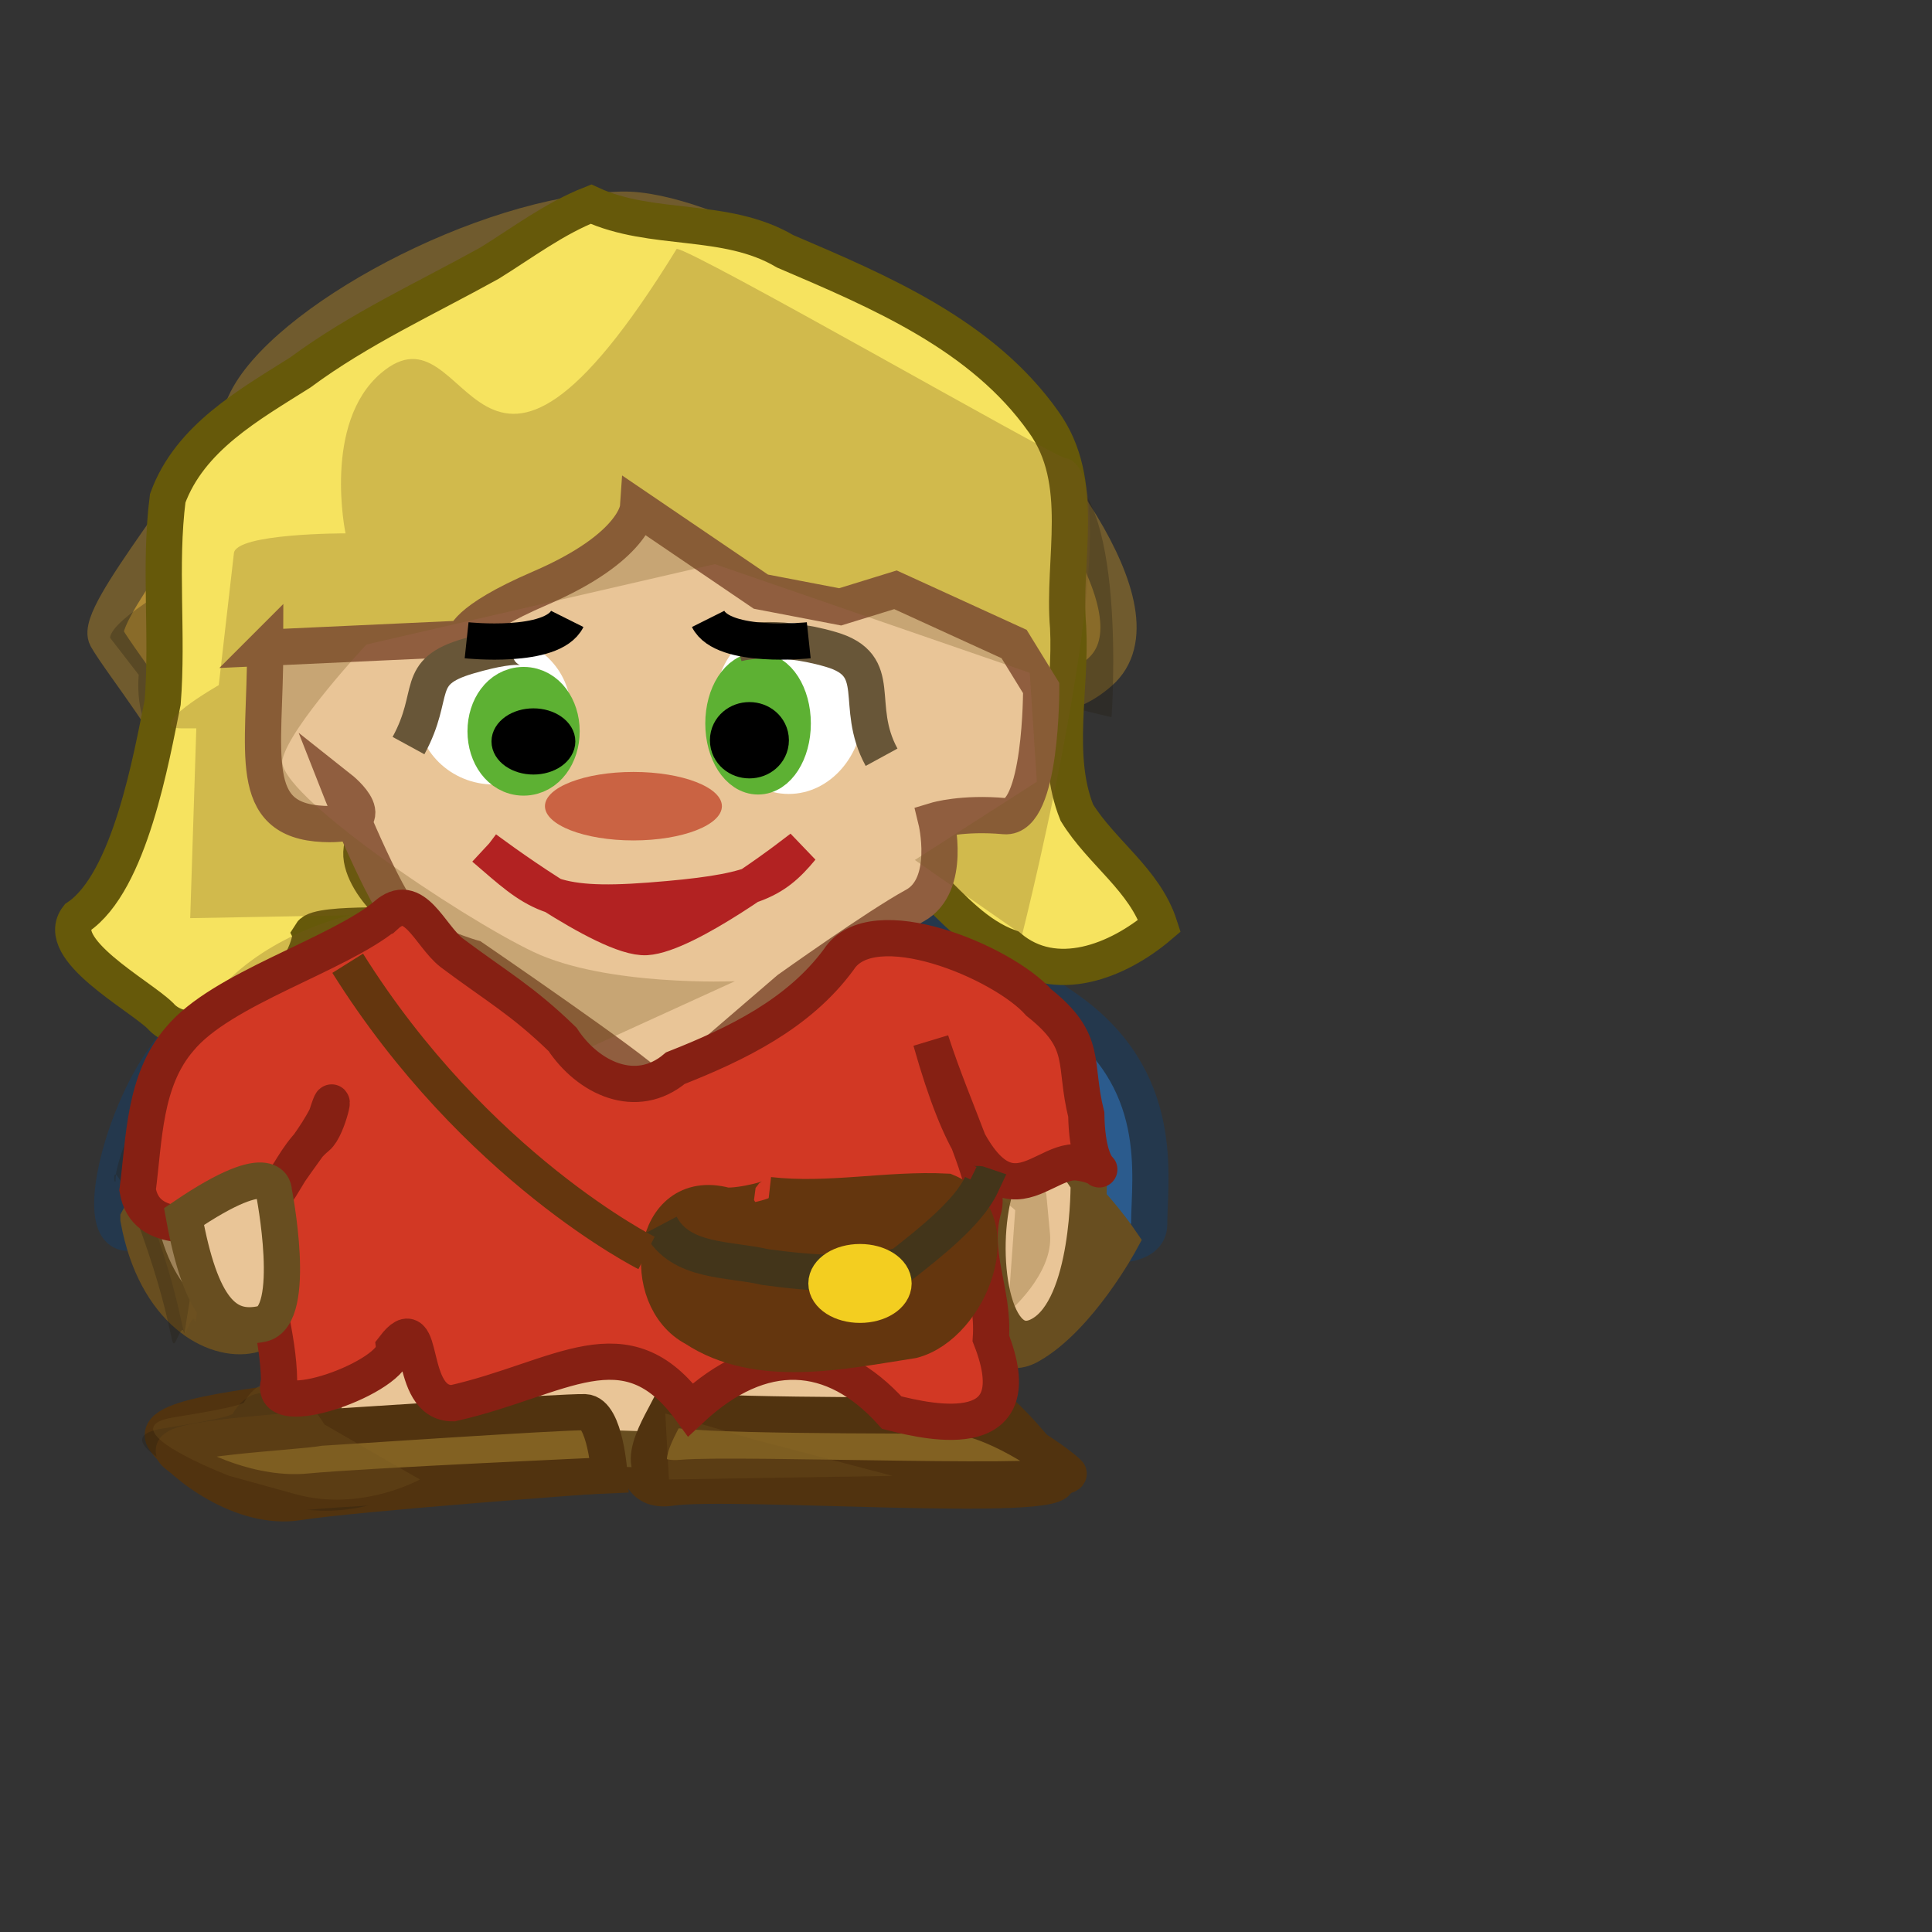 <?xml version="1.0" encoding="UTF-8" standalone="no"?>
<!-- Created with Inkscape (http://www.inkscape.org/) -->

<svg
   xmlns:dc="http://purl.org/dc/elements/1.1/"
   xmlns:cc="http://creativecommons.org/ns#"
   xmlns:rdf="http://www.w3.org/1999/02/22-rdf-syntax-ns#"
   xmlns:svg="http://www.w3.org/2000/svg"
   xmlns="http://www.w3.org/2000/svg"
   xmlns:sodipodi="http://sodipodi.sourceforge.net/DTD/sodipodi-0.dtd"
   xmlns:inkscape="http://www.inkscape.org/namespaces/inkscape"
   width="320"
   height="320"
   id="svg4496"
   version="1.1"
   inkscape:version="0.47pre4 r22446"
   sodipodi:docname="braldahim-persos.svg">
  <rect width="100%" height="100%" fill="#333333" stroke="none"/>
  <defs
     id="defs4498">
    <inkscape:perspective
       sodipodi:type="inkscape:persp3d"
       inkscape:vp_x="0 : 526.18109 : 1"
       inkscape:vp_y="0 : 1000 : 0"
       inkscape:vp_z="744.09448 : 526.18109 : 1"
       inkscape:persp3d-origin="372.04724 : 350.78739 : 1"
       id="perspective4504" />
    <inkscape:perspective
       id="perspective4514"
       inkscape:persp3d-origin="0.5 : 0.33333333 : 1"
       inkscape:vp_z="1 : 0.5 : 1"
       inkscape:vp_y="0 : 1000 : 0"
       inkscape:vp_x="0 : 0.5 : 1"
       sodipodi:type="inkscape:persp3d" />
    <inkscape:perspective
       id="perspective4881"
       inkscape:persp3d-origin="0.5 : 0.33333333 : 1"
       inkscape:vp_z="1 : 0.5 : 1"
       inkscape:vp_y="0 : 1000 : 0"
       inkscape:vp_x="0 : 0.5 : 1"
       sodipodi:type="inkscape:persp3d" />
    <inkscape:perspective
       id="perspective5503"
       inkscape:persp3d-origin="0.5 : 0.33333333 : 1"
       inkscape:vp_z="1 : 0.5 : 1"
       inkscape:vp_y="0 : 1000 : 0"
       inkscape:vp_x="0 : 0.5 : 1"
       sodipodi:type="inkscape:persp3d" />
    <inkscape:perspective
       id="perspective5503-0"
       inkscape:persp3d-origin="0.5 : 0.33333333 : 1"
       inkscape:vp_z="1 : 0.5 : 1"
       inkscape:vp_y="0 : 1000 : 0"
       inkscape:vp_x="0 : 0.5 : 1"
       sodipodi:type="inkscape:persp3d" />
    <inkscape:perspective
       id="perspective5503-7"
       inkscape:persp3d-origin="0.5 : 0.33333333 : 1"
       inkscape:vp_z="1 : 0.5 : 1"
       inkscape:vp_y="0 : 1000 : 0"
       inkscape:vp_x="0 : 0.5 : 1"
       sodipodi:type="inkscape:persp3d" />
    <inkscape:perspective
       id="perspective5503-6"
       inkscape:persp3d-origin="0.5 : 0.33333333 : 1"
       inkscape:vp_z="1 : 0.5 : 1"
       inkscape:vp_y="0 : 1000 : 0"
       inkscape:vp_x="0 : 0.5 : 1"
       sodipodi:type="inkscape:persp3d" />
    <inkscape:perspective
       id="perspective5503-73"
       inkscape:persp3d-origin="0.5 : 0.33333333 : 1"
       inkscape:vp_z="1 : 0.5 : 1"
       inkscape:vp_y="0 : 1000 : 0"
       inkscape:vp_x="0 : 0.5 : 1"
       sodipodi:type="inkscape:persp3d" />
    <inkscape:perspective
       id="perspective5600"
       inkscape:persp3d-origin="0.5 : 0.33333333 : 1"
       inkscape:vp_z="1 : 0.5 : 1"
       inkscape:vp_y="0 : 1000 : 0"
       inkscape:vp_x="0 : 0.5 : 1"
       sodipodi:type="inkscape:persp3d" />
  </defs>
  <sodipodi:namedview
     id="base"
     pagecolor="#ffffff"
     bordercolor="#666666"
     borderopacity="1.0"
     inkscape:pageopacity="0.0"
     inkscape:pageshadow="2"
     inkscape:zoom="0.7"
     inkscape:cx="341.73973"
     inkscape:cy="56.244247"
     inkscape:document-units="px"
     inkscape:current-layer="layer2"
     showgrid="false"
     inkscape:window-width="1255"
     inkscape:window-height="751"
     inkscape:window-x="0"
     inkscape:window-y="1"
     inkscape:window-maximized="1" />
  <g
     inkscape:label="Masculin"
     inkscape:groupmode="layer"
     id="layer1"
     transform="translate(0,-732.362)">
    <g
       style="display:inline"
       id="g4372"
       transform="matrix(1.111,0,0,1.111,859.881,219.663)">
      <path
         style="fill:#826122;fill-opacity:1;stroke:#51330f;stroke-width:5.399;stroke-linecap:butt;stroke-linejoin:miter;stroke-miterlimit:4;stroke-opacity:1;stroke-dasharray:none"
         d="m -675.858,664.625 c -1.743,5.992 -6.779,19.973 1.937,18.642 8.716,-1.332 59.847,2.497 57.523,-1.332 -2.324,-3.828 -11.427,-14.98 -17.625,-15.146 -6.198,-0.166 -40.866,0.166 -41.835,-2.164 z"
         id="path4019" />
      <path
         style="fill:#826122;fill-opacity:1;stroke:#51330f;stroke-width:5.399;stroke-linecap:butt;stroke-linejoin:miter;stroke-miterlimit:4;stroke-opacity:1;stroke-dasharray:none"
         d="m -727.957,669.784 c -3.874,1.165 -24.21,2.497 -21.498,6.325 2.711,3.828 11.621,10.652 19.949,9.321 8.328,-1.332 44.74,-3.995 44.74,-3.995 0,0 -0.581,-15.313 -3.68,-15.479 -3.099,-0.166 -37.768,3.662 -39.511,3.828 z"
         id="path4021" />
      <path
         style="fill:#000000;fill-opacity:1;stroke:#000000;stroke-width:5.399;stroke-linecap:butt;stroke-linejoin:miter;stroke-miterlimit:4;stroke-opacity:1;stroke-dasharray:none"
         d="m -729.507,658.633 c -0.194,7.823 -3.7,13.828 6.565,16.491 10.265,2.663 92.018,-3.176 91.244,-7.337 -0.775,-4.161 -1.549,-11.485 -1.549,-11.485 l -96.259,2.33 z"
         id="path4033"
         sodipodi:nodetypes="csscc" />
      <path
         style="fill:#2b5b8d;fill-opacity:1;stroke:#24384d;stroke-width:5.399;stroke-linecap:butt;stroke-linejoin:miter;stroke-miterlimit:4;stroke-opacity:1;stroke-dasharray:none"
         d="m -720.404,597.714 c -17.044,7.157 -23.241,12.816 -29.633,22.303 -6.391,9.487 -10.265,26.797 -4.067,25.133 6.198,-1.664 18.012,-2.83 18.012,-2.83 0,0 -5.617,17.809 2.13,17.809 7.747,0 99.358,6.325 101.488,-1.165 2.13,-7.49 0.581,-29.96 0.581,-29.96 l 6.779,14.98 c 0,0 22.467,6.991 22.467,0 0,-6.991 2.711,-21.804 -12.589,-32.29 -15.301,-10.486 -18.787,-13.482 -22.854,-14.314 -4.067,-0.832 -79.409,0.832 -82.314,0.333 z"
         id="path4023" />
      <path
         sodipodi:nodetypes="cscscsccscsccccccscc"
         id="path4227"
         d="m -740.625,564.726 c 0,15.657 -2.02,25.759 9.597,26.264 9.64,0.419 6.566,-7.071 6.566,-7.071 0,0 3.535,11.112 5.051,15.152 1.515,4.041 28.789,9.596 28.789,9.596 0,0 10.102,14.142 11.617,16.162 1.515,2.02 1.515,2.525 1.515,2.525 l 12.627,-17.173 c 0,0 14.142,-3.536 19.698,-6.566 5.556,-3.03 9.091,-18.183 9.091,-18.183 0,0 4.809,2.458 11.112,3.03 5.556,0.505 4.546,-22.728 4.546,-22.728 l -4.041,-6.566 -17.678,-8.081 -9.344,-4.041 -4.293,3.03 -24.749,-16.162 c 0,0 -18.688,4.546 -24.244,15.657 -5.556,11.112 -7.071,-0.758 -7.071,-0.758 l -28.789,15.91 z"
         style="color:#000000;fill:#e9c597;fill-opacity:1;fill-rule:nonzero;stroke:#ad805c;stroke-width:5.399;stroke-linecap:butt;stroke-linejoin:miter;stroke-miterlimit:4;stroke-opacity:1;stroke-dasharray:none;stroke-dashoffset:0;marker:none;visibility:visible;display:inline;overflow:visible;enable-background:accumulate" />
      <path
         style="fill:#130f0a;fill-opacity:1;stroke:#473927;stroke-width:5.399;stroke-linecap:butt;stroke-linejoin:miter;stroke-miterlimit:4;stroke-opacity:1;stroke-dasharray:none"
         d="m -703.299,589.691 c 7.554,6.491 9.478,8.888 24.585,7.723 15.107,-1.165 18.307,-2.663 22.568,-7.823 l -2.426,1.838 c 0,0 -14.643,11.071 -20.714,11.429 -6.071,0.357 -24.013,-13.166 -24.013,-13.166 z"
         id="path4027"
         sodipodi:nodetypes="csccsc" />
      <path
         sodipodi:nodetypes="ccccc"
         style="fill:#51330f;fill-opacity:1;stroke:none"
         d="m -736.622,640.481 c 14.913,-0.828 108.99,-0.88 108.99,-0.88 l 2.499,11.803 -111.54,0.428 0.051,-11.351 z"
         id="path4029" />
      <path
         style="fill:#e7c819;fill-opacity:1;stroke:none"
         d="m -694.68,641.927 0.775,7.964 33.507,-0.685 -1.162,-7.649 -33.119,0.369 z"
         id="path4031"
         sodipodi:nodetypes="ccccc" />
      <path
         sodipodi:nodetypes="cscc"
         style="fill:#e9c597;fill-opacity:1;stroke:#684e20;stroke-width:5.399;stroke-linecap:butt;stroke-linejoin:miter;stroke-miterlimit:4;stroke-opacity:1;stroke-dasharray:none"
         d="m -753.327,643.22 c 2.518,13.815 11.343,18.451 16.766,17.286 5.423,-1.165 1.779,-19.689 1.779,-19.689 0,0 -6.797,-19.74 -18.545,2.403 z"
         id="path4035" />
      <path
         sodipodi:nodetypes="cscs"
         style="fill:#e9c597;fill-opacity:1;stroke:#684e20;stroke-width:5.399;stroke-linecap:butt;stroke-linejoin:miter;stroke-miterlimit:4;stroke-opacity:1;stroke-dasharray:none"
         d="m -627.257,640.276 c -2.797,9.577 -0.538,25.962 6.821,21.801 7.36,-4.161 13.527,-15.594 13.527,-15.594 0,0 -15.493,-22.835 -20.349,-6.207 z"
         id="path4037" />
      <path
         sodipodi:type="arc"
         style="color:#000000;fill:#ffffff;fill-opacity:1;fill-rule:nonzero;stroke:#ffffff;stroke-width:18.896;stroke-linecap:butt;stroke-linejoin:miter;stroke-miterlimit:4;stroke-opacity:1;stroke-dasharray:none;stroke-dashoffset:0;marker:none;visibility:visible;display:inline;overflow:visible;enable-background:accumulate"
         id="path4039"
         sodipodi:cx="1235"
         sodipodi:cy="1211.6479"
         sodipodi:rx="29.285715"
         sodipodi:ry="30.714285"
         d="m 1264.286,1211.648 c 0,16.963 -13.112,30.714 -29.286,30.714 -16.174,0 -29.286,-13.751 -29.286,-30.714 0,-16.963 13.112,-30.714 29.286,-30.714 16.174,0 29.286,13.751 29.286,30.714 z"
         transform="matrix(0.296,0,0,0.276,-1067.656,235.399)" />
      <path
         sodipodi:type="arc"
         style="color:#000000;fill:#28b7e6;fill-opacity:1;fill-rule:nonzero;stroke:#51a9dc;stroke-width:15.103;stroke-linecap:butt;stroke-linejoin:miter;stroke-miterlimit:4;stroke-opacity:1;stroke-dasharray:none;stroke-dashoffset:0;marker:none;visibility:visible;display:inline;overflow:visible;enable-background:accumulate"
         id="path4041"
         sodipodi:cx="1243.5714"
         sodipodi:cy="1214.505"
         sodipodi:rx="13.571428"
         sodipodi:ry="22.142857"
         d="m 1257.143,1214.505 c 0,12.229 -6.076,22.143 -13.571,22.143 -7.495,0 -13.571,-9.914 -13.571,-22.143 0,-12.229 6.076,-22.143 13.571,-22.143 7.495,0 13.571,9.914 13.571,22.143 z"
         transform="matrix(0.396,0,0,0.323,-1189.968,179.814)" />
      <path
         d="m 1264.286,1211.648 c 0,16.963 -13.112,30.714 -29.286,30.714 -16.174,0 -29.286,-13.751 -29.286,-30.714 0,-16.963 13.112,-30.714 29.286,-30.714 16.174,0 29.286,13.751 29.286,30.714 z"
         sodipodi:ry="30.714285"
         sodipodi:rx="29.285715"
         sodipodi:cy="1211.6479"
         sodipodi:cx="1235"
         id="path4043"
         style="color:#000000;fill:#ffffff;fill-opacity:1;fill-rule:nonzero;stroke:#ffffff;stroke-width:17.578;stroke-linecap:butt;stroke-linejoin:miter;stroke-miterlimit:4;stroke-opacity:1;stroke-dasharray:none;stroke-dashoffset:0;marker:none;visibility:visible;display:inline;overflow:visible;enable-background:accumulate"
         sodipodi:type="arc"
         transform="matrix(0.292,0,0,0.323,-1019.246,177.317)" />
      <path
         d="m 1257.143,1214.505 c 0,12.229 -6.076,22.143 -13.571,22.143 -7.495,0 -13.571,-9.914 -13.571,-22.143 0,-12.229 6.076,-22.143 13.571,-22.143 7.495,0 13.571,9.914 13.571,22.143 z"
         sodipodi:ry="22.142857"
         sodipodi:rx="13.571428"
         sodipodi:cy="1214.505"
         sodipodi:cx="1243.5714"
         id="path4045"
         style="color:#000000;fill:#28b7e6;fill-opacity:1;fill-rule:nonzero;stroke:#28b7e6;stroke-width:14.69;stroke-linecap:butt;stroke-linejoin:miter;stroke-miterlimit:4;stroke-opacity:1;stroke-dasharray:none;stroke-dashoffset:0;marker:none;visibility:visible;display:inline;overflow:visible;enable-background:accumulate"
         sodipodi:type="arc"
         transform="matrix(0.376,0,0,0.359,-1130.398,134.936)" />
      <path
         style="fill:#b38c34;fill-opacity:1;stroke:#705b2e;stroke-width:5.399;stroke-linecap:butt;stroke-linejoin:miter;stroke-miterlimit:4;stroke-opacity:1;stroke-dasharray:none"
         d="m -748.279,573.092 c 12.977,0.666 26.001,-18.532 32.875,-17.828 37.612,3.854 18.583,-8.711 35.735,-8.949 21.187,-0.294 2.336,9.015 35.175,9.018 14.782,0.001 22.929,16.433 34.472,6.371 10.316,-8.993 -10.361,-34.576 -21.594,-44.396 -11.233,-9.82 -37.278,-24.877 -49.68,-24.574 -20.477,0.499 -50.725,16.92 -56.148,28.904 -5.423,11.984 -22.581,31.389 -20.644,34.884 1.937,3.495 12.521,16.736 9.809,16.57 l 0,2e-5 z"
         id="path4047"
         sodipodi:nodetypes="csssssssscc" />
      <path
         sodipodi:type="arc"
         style="color:#000000;fill:#000000;fill-opacity:1;fill-rule:nonzero;stroke:#000000;stroke-width:19.878;stroke-linecap:butt;stroke-linejoin:miter;stroke-miterlimit:4;stroke-opacity:1;stroke-dasharray:none;stroke-dashoffset:0;marker:none;visibility:visible;display:inline;overflow:visible;enable-background:accumulate"
         id="path4049"
         sodipodi:cx="1305.7142"
         sodipodi:cy="1220.9336"
         sodipodi:rx="12.857142"
         sodipodi:ry="10"
         d="m 1318.571,1220.934 c 0,5.523 -5.756,10 -12.857,10 -7.101,0 -12.857,-4.477 -12.857,-10 0,-5.523 5.756,-10 12.857,-10 7.101,0 12.857,4.477 12.857,10 z"
         transform="matrix(0.259,0,0,0.285,-1001.137,225.219)" />
      <path
         d="m 1318.571,1220.934 c 0,5.523 -5.756,10 -12.857,10 -7.101,0 -12.857,-4.477 -12.857,-10 0,-5.523 5.756,-10 12.857,-10 7.101,0 12.857,4.477 12.857,10 z"
         sodipodi:ry="10"
         sodipodi:rx="12.857142"
         sodipodi:cy="1220.9336"
         sodipodi:cx="1305.7142"
         id="path4051"
         style="color:#000000;fill:#000000;fill-opacity:1;fill-rule:nonzero;stroke:#000000;stroke-width:21.527;stroke-linecap:butt;stroke-linejoin:miter;stroke-miterlimit:4;stroke-opacity:1;stroke-dasharray:none;stroke-dashoffset:0;marker:none;visibility:visible;display:inline;overflow:visible;enable-background:accumulate"
         sodipodi:type="arc"
         transform="matrix(0.264,0,0,0.238,-1041.557,283.631)" />
      <path
         sodipodi:type="arc"
         style="color:#000000;fill:#ca6343;fill-opacity:1;fill-rule:nonzero;stroke:none;stroke-width:17.395;marker:none;visibility:visible;display:inline;overflow:visible;enable-background:accumulate"
         id="path4053"
         sodipodi:cx="1277.843"
         sodipodi:cy="1240.2506"
         sodipodi:rx="20.667803"
         sodipodi:ry="15.165505"
         d="m 1298.511,1240.251 c 0,8.376 -9.253,15.165 -20.668,15.165 -11.415,0 -20.668,-6.79 -20.668,-15.165 0,-8.376 9.253,-15.165 20.668,-15.165 11.415,0 20.668,6.79 20.668,15.165 z"
         transform="matrix(0.638,0,0,0.337,-1496.498,165.919)" />
      <path
         style="fill:#231c10;fill-opacity:0.29;stroke:none"
         d="m -674.747,500.274 c -30.485,49.569 -30.421,6.848 -44.091,18.539 -8.734,7.469 -26.478,28.365 -26.478,28.365 0,0 -11.972,6.371 -12.245,9.375 l 4.275,5.533 c 0,0 -0.988,9.656 4.746,9.656 l 2.192,0 0,7.383 22.942,20.476 c 0,0 -11.749,2.466 -19.394,10.93 -7.366,8.155 -13.451,22.126 -13.887,26.067 0.423,0.23 1.452,2.069 3.784,8.599 5.461,15.291 4.091,18.563 5.457,15.559 1.365,-3.004 0.549,2.198 1.368,-2.99 0.819,-5.188 0.828,-4.916 0.828,-4.916 0,0 -7.648,-11.738 0.27,-10.373 l 7.923,1.352 0,14.478 c 0,0 -1.103,2.188 2.72,3.007 l 3.818,0.811 12.84,-3.007 c 0,-7.372 -1.358,-26.209 -5.727,-30.578 -4.369,-4.369 -0.826,-10.366 -4.376,-4.359 l -3.548,5.997 -5.457,10.66 -9.292,-0.557 c 0,0 -0.808,-8.738 0.558,-13.38 1.365,-4.642 19.918,-20.746 19.918,-20.746 0,0 12.287,14.47 21.844,15.289 l 9.562,0.828 28.129,-12.839 c 0,0 -19.116,0.812 -30.038,-4.376 -10.922,-5.188 -38.495,-23.754 -37.403,-28.669 1.092,-4.915 12.059,-20.78 12.059,-20.78 l 15.241,1.943 30.148,-9.215 9.992,6.208 57.809,13.86 c 0,0 2.581,-35.322 -8.615,-36.96 -1.749,-0.256 -55.535,-31.155 -57.873,-31.169 z m -81.94,136.324 c -0.568,-0.309 -0.034,2.283 -0.034,0.405 0,-0.12 0.017,-0.256 0.034,-0.405 z m 123.107,-17.604 0.27,15.289 4.916,5.727 4.105,3.548 -1.098,15.289 c 0,0 6.831,-5.734 6.285,-11.741 l -0.557,-5.997 -13.921,-22.114 z m -101.28,50.175 c -2.852,-0.012 -4.393,3.058 -4.393,3.058 0,0 0.01,0.558 -10.373,2.196 -10.376,1.638 8.194,8.734 8.194,8.734 l 9.832,2.72 c 9.83,2.731 18.566,-2.179 18.566,-2.179 l -14.208,-8.194 c -3.106,-4.881 -5.668,-6.327 -7.619,-6.335 z m 58.419,4.697 0.541,9.832 33.315,-0.541 -20.763,-5.457 -13.093,-3.835 z"
         id="path4055"
         sodipodi:nodetypes="cscccccccscssscccccccsccccsccccsscccccsccscccccccccccccccccccccc" />
      <path
         sodipodi:nodetypes="csc"
         id="path4251"
         d="m -714.722,572.038 c 4.286,-7.857 0.671,-8.663 8.929,-11.071 8.571,-2.5 20,-3.571 20,-3.571"
         style="color:#000000;fill:none;stroke:#685638;stroke-width:5.399;stroke-linecap:butt;stroke-linejoin:miter;stroke-miterlimit:4;stroke-opacity:1;stroke-dasharray:none;stroke-dashoffset:0;marker:none;visibility:visible;display:inline;overflow:visible;enable-background:accumulate" />
      <path
         style="color:#000000;fill:none;stroke:#685638;stroke-width:5.399;stroke-linecap:butt;stroke-linejoin:miter;stroke-miterlimit:4;stroke-opacity:1;stroke-dasharray:none;stroke-dashoffset:0;marker:none;visibility:visible;display:inline;overflow:visible;enable-background:accumulate"
         d="m -642.844,571.048 c -4.286,-7.857 -0.671,-8.663 -8.929,-11.071 -8.571,-2.5 -20,-3.571 -20,-3.571"
         id="path4274"
         sodipodi:nodetypes="csc" />
      <path
         id="path4276"
         d="m -689.643,610.357 c 12.857,19.286 10.714,20.357 12.857,19.286 2.143,-1.071 2.143,-1.071 2.143,-1.071 l 8.929,-17.857"
         style="fill:none;stroke:#2c4766;stroke-width:5.399;stroke-linecap:butt;stroke-linejoin:miter;stroke-miterlimit:4;stroke-opacity:1;stroke-dasharray:none" />
    </g>
  </g>
  <g
     inkscape:groupmode="layer"
     id="layer2"
     inkscape:label="Féminin">
    <g
       id="g5564"
       transform="translate(-598,-698.362)">
      <path
         transform="translate(0,732.362)"
         id="path5493"
         d="m 650,204.286 c 7.143,-25 7.143,-24.286 7.143,-24.286 l 101.429,10 0.714,17.857 L 650,204.286 z"
         style="color:#000000;fill:#e9c597;fill-opacity:1;fill-rule:nonzero;stroke:#684e20;stroke-width:6;stroke-linecap:butt;stroke-linejoin:miter;stroke-miterlimit:4;stroke-opacity:1;stroke-dasharray:none;stroke-dashoffset:0;marker:none;visibility:visible;display:inline;overflow:visible;enable-background:accumulate" />
      <path
         id="path4907"
         d="m 708.846,931.501 c -1.937,3.74 -7.533,12.467 2.152,11.636 9.685,-0.831 66.504,1.558 63.921,-0.831 -2.583,-2.39 -12.698,-9.35 -19.585,-9.454 -6.887,-0.104 -45.412,0.104 -46.488,-1.351 z"
         style="fill:#826122;fill-opacity:1;stroke:#51330f;stroke-width:6;stroke-linecap:butt;stroke-linejoin:miter;stroke-miterlimit:4;stroke-opacity:1;stroke-dasharray:none" />
      <path
         id="path4909"
         d="m 650.951,934.848 c -4.304,0.786 -26.903,1.685 -23.89,4.269 3.013,2.584 12.913,7.19 22.168,6.292 9.255,-0.899 49.717,-2.696 49.717,-2.696 0,0 -0.646,-10.336 -4.089,-10.448 -3.444,-0.112 -41.969,2.472 -43.905,2.584 z"
         style="fill:#826122;fill-opacity:1;stroke:#51330f;stroke-width:6;stroke-linecap:butt;stroke-linejoin:miter;stroke-miterlimit:4;stroke-opacity:1;stroke-dasharray:none" />
      <path
         sodipodi:nodetypes="cccccccccccccccccccccc"
         id="path4893"
         d="m 649.518,853.002 c -1.608,11.264 -19.194,20.17 -24.992,13.576 -3.596,-3.491 -17.76,-11.036 -13.665,-16.278 8.682,-5.81 12.242,-26.613 14.084,-35.614 0.887,-11.237 -0.594,-22.654 0.834,-33.798 3.668,-10.031 13.467,-15.468 21.963,-20.835 9.735,-7.215 20.802,-12.265 31.337,-18.105 5.502,-3.411 10.731,-7.385 16.798,-9.773 10.186,4.705 22.326,1.99 32.157,7.808 15.666,6.7 32.644,13.837 42.799,28.229 7.205,9.962 3.1,22.754 4.083,34.064 0.536,10.114 -2.329,21.308 1.44,30.668 4.071,6.621 11.246,11.147 13.702,18.755 -6.909,5.889 -17.284,9.976 -24.886,3.574 -10.785,-3.885 -15.702,-17.933 -28.07,-18.288 -8.048,-1.154 -7.235,-13.059 -10.315,-19.338 -1.432,-7.584 -1.524,-16.197 -8.135,-21.464 -4.25,-6.49 -12.51,-8.346 -19.526,-5.348 -10.387,2.976 -16.766,12.568 -23.939,19.939 -7.997,7.372 -11.084,17.923 -16.762,26.872 -2.915,4.467 5.915,14.338 11.214,13.883 -2.294,0.432 -18.846,-0.603 -20.122,1.471 z"
         style="fill:#f6e35f;fill-opacity:1;stroke:#66590a;stroke-width:6;stroke-linecap:butt;stroke-linejoin:miter;stroke-miterlimit:4;stroke-opacity:1;stroke-dasharray:none" />
      <path
         style="color:#000000;fill:#e9c597;fill-opacity:1;fill-rule:nonzero;stroke:#905e3f;stroke-width:6;stroke-linecap:butt;stroke-linejoin:miter;stroke-miterlimit:4;stroke-opacity:1;stroke-dasharray:none;stroke-dashoffset:0;marker:none;visibility:visible;display:inline;overflow:visible;enable-background:accumulate"
         d="m 641.926,805.648 c 0,17.399 -3.255,28.624 9.654,29.185 10.713,0.466 2.751,-5.837 2.751,-5.837 0,0 7.043,17.904 11.168,22.394 3.244,3.531 10.778,5.613 10.778,5.613 0,0 27.388,18.746 29.071,20.991 1.684,2.245 1.684,2.806 1.684,2.806 l 21.608,-18.578 c 0,0 14.705,-10.495 20.879,-13.862 6.174,-3.368 3.537,-14.144 3.537,-14.144 0,0 4.334,-1.31 11.337,-0.673 6.174,0.561 6.061,-21.216 6.061,-21.216 l -4.49,-7.296 -19.644,-8.98 -9.164,2.826 -13.133,-2.52 -20.359,-13.833 c 0,0 -0.456,6.48 -16.226,13.272 -12.679,5.461 -12.511,8.336 -12.511,8.336 l -33.002,1.517 z"
         id="path4915"
         sodipodi:nodetypes="cscscsccscsccccccscc" />
      <path
         sodipodi:nodetypes="csccsc"
         id="path4917"
         d="m 678.353,838.946 c 8.394,7.213 10.532,9.876 27.32,8.582 16.787,-1.295 20.343,-2.959 25.078,-8.693 l -2.695,2.042 c 0,0 -16.272,12.303 -23.018,12.7 -6.747,0.397 -26.684,-14.63 -26.684,-14.63 z"
         style="fill:#130f0a;fill-opacity:1;stroke:#b22222;stroke-width:6;stroke-linecap:butt;stroke-linejoin:miter;stroke-miterlimit:4;stroke-opacity:1;stroke-dasharray:none" />
      <path
         id="path4925"
         d="m 762.854,895.157 c -3.108,10.643 -0.598,28.85 7.58,24.226 8.178,-4.624 7.889,-25.185 7.889,-25.185 0,0 -10.073,-17.517 -15.469,0.96 z"
         style="fill:#e9c597;fill-opacity:1;stroke:#684e20;stroke-width:6;stroke-linecap:butt;stroke-linejoin:miter;stroke-miterlimit:4;stroke-opacity:1;stroke-dasharray:none"
         sodipodi:nodetypes="cscs" />
      <path
         transform="matrix(0.329,0,0,0.306,273.468,445.245)"
         d="m 1264.286,1211.648 c 0,16.963 -13.112,30.714 -29.286,30.714 -16.174,0 -29.286,-13.751 -29.286,-30.714 0,-16.963 13.112,-30.714 29.286,-30.714 16.174,0 29.286,13.751 29.286,30.714 z"
         sodipodi:ry="30.714285"
         sodipodi:rx="29.285715"
         sodipodi:cy="1211.6479"
         sodipodi:cx="1235"
         id="path4927"
         style="color:#000000;fill:#ffffff;fill-opacity:1;fill-rule:nonzero;stroke:#ffffff;stroke-width:18.896;stroke-linecap:butt;stroke-linejoin:miter;stroke-miterlimit:4;stroke-opacity:1;stroke-dasharray:none;stroke-dashoffset:0;marker:none;visibility:visible;display:inline;overflow:visible;enable-background:accumulate"
         sodipodi:type="arc" />
      <path
         transform="matrix(0.44,0,0,0.359,137.55,383.478)"
         d="m 1257.143,1214.505 c 0,12.229 -6.076,22.143 -13.571,22.143 -7.495,0 -13.571,-9.914 -13.571,-22.143 0,-12.229 6.076,-22.143 13.571,-22.143 7.495,0 13.571,9.914 13.571,22.143 z"
         sodipodi:ry="22.142857"
         sodipodi:rx="13.571428"
         sodipodi:cy="1214.505"
         sodipodi:cx="1243.5714"
         id="path4929"
         style="color:#000000;fill:#5db133;fill-opacity:1;fill-rule:nonzero;stroke:#5db133;stroke-width:15.103;stroke-linecap:butt;stroke-linejoin:miter;stroke-miterlimit:4;stroke-opacity:1;stroke-dasharray:none;stroke-dashoffset:0;marker:none;visibility:visible;display:inline;overflow:visible;enable-background:accumulate"
         sodipodi:type="arc" />
      <path
         transform="matrix(0.325,0,0,0.359,327.262,380.703)"
         sodipodi:type="arc"
         style="color:#000000;fill:#ffffff;fill-opacity:1;fill-rule:nonzero;stroke:#ffffff;stroke-width:17.578;stroke-linecap:butt;stroke-linejoin:miter;stroke-miterlimit:4;stroke-opacity:1;stroke-dasharray:none;stroke-dashoffset:0;marker:none;visibility:visible;display:inline;overflow:visible;enable-background:accumulate"
         id="path4931"
         sodipodi:cx="1235"
         sodipodi:cy="1211.6479"
         sodipodi:rx="29.285715"
         sodipodi:ry="30.714285"
         d="m 1264.286,1211.648 c 0,16.963 -13.112,30.714 -29.286,30.714 -16.174,0 -29.286,-13.751 -29.286,-30.714 0,-16.963 13.112,-30.714 29.286,-30.714 16.174,0 29.286,13.751 29.286,30.714 z" />
      <path
         transform="matrix(0.418,0,0,0.399,203.746,333.608)"
         sodipodi:type="arc"
         style="color:#000000;fill:#5db133;fill-opacity:1;fill-rule:nonzero;stroke:#5db133;stroke-width:14.69;stroke-linecap:butt;stroke-linejoin:miter;stroke-miterlimit:4;stroke-opacity:1;stroke-dasharray:none;stroke-dashoffset:0;marker:none;visibility:visible;display:inline;overflow:visible;enable-background:accumulate"
         id="path4933"
         sodipodi:cx="1243.5714"
         sodipodi:cy="1214.505"
         sodipodi:rx="13.571428"
         sodipodi:ry="22.142857"
         d="m 1257.143,1214.505 c 0,12.229 -6.076,22.143 -13.571,22.143 -7.495,0 -13.571,-9.914 -13.571,-22.143 0,-12.229 6.076,-22.143 13.571,-22.143 7.495,0 13.571,9.914 13.571,22.143 z" />
      <path
         transform="matrix(0.287,0,0,0.317,347.386,433.933)"
         d="m 1318.571,1220.934 c 0,5.523 -5.756,10 -12.857,10 -7.101,0 -12.857,-4.477 -12.857,-10 0,-5.523 5.756,-10 12.857,-10 7.101,0 12.857,4.477 12.857,10 z"
         sodipodi:ry="10"
         sodipodi:rx="12.857142"
         sodipodi:cy="1220.9336"
         sodipodi:cx="1305.7142"
         id="path4937"
         style="color:#000000;fill:#000000;fill-opacity:1;fill-rule:nonzero;stroke:#000000;stroke-width:19.878;stroke-linecap:butt;stroke-linejoin:miter;stroke-miterlimit:4;stroke-opacity:1;stroke-dasharray:none;stroke-dashoffset:0;marker:none;visibility:visible;display:inline;overflow:visible;enable-background:accumulate"
         sodipodi:type="arc" />
      <path
         transform="matrix(0.294,0,0,0.264,302.47,498.842)"
         sodipodi:type="arc"
         style="color:#000000;fill:#000000;fill-opacity:1;fill-rule:nonzero;stroke:#000000;stroke-width:21.527;stroke-linecap:butt;stroke-linejoin:miter;stroke-miterlimit:4;stroke-opacity:1;stroke-dasharray:none;stroke-dashoffset:0;marker:none;visibility:visible;display:inline;overflow:visible;enable-background:accumulate"
         id="path4939"
         sodipodi:cx="1305.7142"
         sodipodi:cy="1220.9336"
         sodipodi:rx="12.857142"
         sodipodi:ry="10"
         d="m 1318.571,1220.934 c 0,5.523 -5.756,10 -12.857,10 -7.101,0 -12.857,-4.477 -12.857,-10 0,-5.523 5.756,-10 12.857,-10 7.101,0 12.857,4.477 12.857,10 z" />
      <path
         transform="matrix(0.709,0,0,0.374,-203.076,368.037)"
         d="m 1298.511,1240.251 c 0,8.376 -9.253,15.165 -20.668,15.165 -11.415,0 -20.668,-6.79 -20.668,-15.165 0,-8.376 9.253,-15.165 20.668,-15.165 11.415,0 20.668,6.79 20.668,15.165 z"
         sodipodi:ry="15.165505"
         sodipodi:rx="20.667803"
         sodipodi:cy="1240.2506"
         sodipodi:cx="1277.843"
         id="path4941"
         style="color:#000000;fill:#ca6343;fill-opacity:1;fill-rule:nonzero;stroke:none;stroke-width:17.395;marker:none;visibility:visible;display:inline;overflow:visible;enable-background:accumulate"
         sodipodi:type="arc" />
      <path
         sodipodi:nodetypes="cscccccccscssscccccccsccccsccccssccccccsccscccccccccccccccccccccc"
         id="path4943"
         d="m 710.081,739.583 c -33.876,55.083 -33.805,7.609 -48.996,20.601 -9.705,8.3 -5.852,26.52 -5.852,26.52 0,0 -18.188,-0.042 -18.491,3.296 l -2.508,21.841 c 0,0 -12.526,7.159 -6.155,7.159 l 2.435,0 -1.01,31.437 26.504,-0.48 c 0,0 -13.056,2.74 -21.552,12.146 -8.185,9.062 -14.947,24.587 -15.432,28.967 0.47,0.256 1.614,2.299 4.205,9.556 6.068,16.992 4.547,20.628 6.064,17.29 1.517,-3.338 0.61,2.442 1.521,-3.323 0.91,-5.765 0.92,-5.463 0.92,-5.463 0,0 -8.499,-13.044 0.3,-11.527 l 8.805,1.502 0,16.089 c 0,0 -1.225,2.431 3.022,3.342 l 4.243,0.901 14.268,-3.342 c 0,-8.192 -1.509,-29.125 -6.364,-33.979 -4.855,-4.855 -0.918,-11.519 -4.862,-4.843 l -3.942,6.664 -6.064,11.846 -10.325,-0.619 c 0,0 -0.898,-9.71 0.62,-14.868 1.517,-5.158 22.134,-23.053 22.134,-23.053 0,0 13.654,16.079 24.274,16.99 l 10.626,0.92 31.257,-14.268 c 0,0 -21.242,0.903 -33.379,-4.862 -12.137,-5.765 -42.777,-26.397 -41.564,-31.858 1.214,-5.462 13.906,-19.051 13.906,-19.051 l 57.713,-13.315 52.157,18 1.176,18.044 -20.211,12.959 17.772,12.371 c 0,0 19.535,-77.132 7.095,-78.952 -1.944,-0.285 -61.712,-34.621 -64.31,-34.636 z m -91.055,151.487 c -0.631,-0.343 -0.038,2.537 -0.038,0.451 0,-0.133 0.019,-0.284 0.038,-0.451 z m 136.8,-19.562 0.3,16.99 5.463,6.364 4.562,3.942 -1.22,16.99 c 0,0 7.59,-6.372 6.984,-13.047 l -0.62,-6.664 -15.469,-24.574 z m -112.545,55.756 c -3.169,-0.013 -4.881,3.398 -4.881,3.398 0,0 0.011,0.62 -11.527,2.441 -11.53,1.821 9.105,9.706 9.105,9.706 l 10.926,3.022 c 10.923,3.034 20.632,-2.422 20.632,-2.422 l -15.788,-9.105 c -3.451,-5.424 -6.298,-7.031 -8.467,-7.04 z m 64.918,5.219 0.601,10.926 37.021,-0.601 -23.072,-6.064 -14.549,-4.261 z"
         style="fill:#775622;fill-opacity:0.29;stroke:none" />
      <path
         style="color:#000000;fill:none;stroke:#685638;stroke-width:6;stroke-linecap:butt;stroke-linejoin:miter;stroke-miterlimit:4;stroke-opacity:1;stroke-dasharray:none;stroke-dashoffset:0;marker:none;visibility:visible;display:inline;overflow:visible;enable-background:accumulate"
         d="m 665.659,821.855 c 4.762,-8.731 0.746,-12.152 9.922,-14.828 9.525,-2.778 10.103,-0.938 10.103,-0.938"
         id="path4945"
         sodipodi:nodetypes="csc" />
      <path
         sodipodi:nodetypes="csc"
         id="path4947"
         d="m 744.017,823.786 c -4.762,-8.731 0.769,-15.183 -8.406,-17.859 -9.525,-2.778 -15.659,-0.938 -15.659,-0.938"
         style="color:#000000;fill:none;stroke:#685638;stroke-width:6;stroke-linecap:butt;stroke-linejoin:miter;stroke-miterlimit:4;stroke-opacity:1;stroke-dasharray:none;stroke-dashoffset:0;marker:none;visibility:visible;display:inline;overflow:visible;enable-background:accumulate" />
      <path
         id="path5485"
         d="m 675.287,804.41 c 0,0 14.142,1.515 16.668,-3.536"
         style="fill:none;stroke:#000000;stroke-width:6;stroke-linecap:butt;stroke-linejoin:miter;stroke-miterlimit:4;stroke-opacity:1;stroke-dasharray:none" />
      <path
         style="fill:none;stroke:#000000;stroke-width:6;stroke-linecap:butt;stroke-linejoin:miter;stroke-miterlimit:4;stroke-opacity:1;stroke-dasharray:none"
         d="m 731.954,804.41 c 0,0 -14.142,1.515 -16.668,-3.536"
         id="path5487" />
      <path
         sodipodi:nodetypes="ccccccccccccccccccccccc"
         id="path4897"
         d="m 661.881,850.009 c -8.131,6.644 -27.23,12.075 -34.128,20.457 -5.934,6.888 -5.843,16.506 -6.959,24.993 1.317,7.728 10.791,5.303 16.304,5.905 7,-1.86 8.142,-10.348 13.421,-14.667 1.898,-1.535 3.47,-9.584 1.559,-3.478 -3.556,7.088 -10.855,12.779 -10.428,21.427 -0.307,8.164 2.473,14.45 2.582,22.579 -2.322,7.019 19.52,-0.905 19.024,-5.681 5.437,-7.105 1.963,9.292 9.744,9.238 17.902,-4.058 28.609,-13.754 39.382,1.056 11.845,-11.079 23.67,-10.22 33.32,0.495 6.878,1.771 23.314,5.27 16.416,-12.286 0.554,-7.98 -3.425,-14.017 -1.149,-21.722 0.96,-4.336 -4.931,-15.65 -8.782,-27.563 10.173,36.057 17.407,19.182 24.42,20.153 6.836,0.944 1.509,4.328 1.315,-7.949 -2.168,-8.638 0.408,-11.993 -7.866,-18.557 -5.987,-6.733 -27.593,-15.74 -33.135,-7.118 -6.645,9.03 -16.909,13.985 -27.055,17.992 -6.495,5.469 -14.472,1.623 -18.691,-4.764 -6.633,-6.461 -11.046,-8.861 -18.38,-14.361 -3.645,-2.857 -6.2,-10.469 -10.913,-6.149 z"
         style="fill:#d23824;fill-opacity:1;stroke:#862013;stroke-width:6;stroke-linecap:butt;stroke-linejoin:miter;stroke-miterlimit:4;stroke-opacity:1;stroke-dasharray:none" />
      <path
         id="path4901"
         d="m 718.144,898.027 c -12.445,-3.336 -14.514,15.367 -5.098,20.326 10.514,6.919 24.494,3.787 36.101,1.995 9.491,-2.492 16.416,-20.149 5.611,-24.609 -9.79,-0.492 -19.407,1.697 -29.378,0.565 2.27,0.251 -4.924,2.006 -7.236,1.723 z"
         style="color:#000000;fill:#64360e;fill-opacity:1;fill-rule:nonzero;stroke:#64360e;stroke-width:6;stroke-linecap:butt;stroke-linejoin:miter;stroke-miterlimit:4;stroke-opacity:1;stroke-dasharray:none;stroke-dashoffset:0;marker:none;visibility:visible;display:inline;overflow:visible;enable-background:accumulate" />
      <path
         id="path4923"
         d="m 628.474,899.858 c 2.798,15.351 6.891,19.075 12.917,17.78 6.026,-1.295 1.977,-21.879 1.977,-21.879 0,0 0.305,-6.221 -14.894,4.099 z"
         style="fill:#e9c597;fill-opacity:1;stroke:#684e20;stroke-width:6;stroke-linecap:butt;stroke-linejoin:miter;stroke-miterlimit:4;stroke-opacity:1;stroke-dasharray:none"
         sodipodi:nodetypes="cscc" />
      <path
         sodipodi:nodetypes="ccccc"
         id="path4899"
         d="m 707.417,901.286 c 3.285,6.235 11.365,5.533 17.288,6.936 7.407,1.013 15.253,1.66 22.577,-0.285 4.596,-3.608 11.088,-8.676 13.279,-13.358 -0.701,-0.251 -1.453,0.086 -2.137,-0.252"
         style="color:#000000;fill:none;stroke:#43351a;stroke-width:6;stroke-linecap:butt;stroke-linejoin:miter;stroke-miterlimit:4;stroke-opacity:1;stroke-dasharray:none;stroke-dashoffset:0;marker:none;visibility:visible;display:inline;overflow:visible;enable-background:accumulate" />
      <path
         transform="translate(-1.01,729.332)"
         d="m 747.008,181.609 c 0,1.953 -2.487,3.536 -5.556,3.536 -3.068,0 -5.556,-1.583 -5.556,-3.536 0,-1.953 2.487,-3.536 5.556,-3.536 3.068,0 5.556,1.583 5.556,3.536 z"
         sodipodi:ry="3.5355341"
         sodipodi:rx="5.5558391"
         sodipodi:cy="181.6091"
         sodipodi:cx="741.45197"
         id="path5544"
         style="color:#000000;fill:#f3ce20;fill-opacity:1;stroke:#f3ce20;stroke-width:6;stroke-linecap:butt;stroke-linejoin:miter;stroke-miterlimit:4;stroke-opacity:1;stroke-dasharray:none;stroke-dashoffset:0;marker:none;visibility:visible;display:inline;overflow:visible;enable-background:accumulate"
         sodipodi:type="arc" />
      <path
         transform="translate(0,732.362)"
         id="path5546"
         d="m 655.589,125.546 c 21.213,33.84 49.497,47.982 49.497,47.982"
         style="color:#000000;fill:none;stroke:#64360e;stroke-width:6;stroke-linecap:butt;stroke-linejoin:miter;stroke-miterlimit:4;stroke-opacity:1;stroke-dasharray:none;stroke-dashoffset:0;marker:none;visibility:visible;display:inline;overflow:visible;enable-background:accumulate" />
    </g>
  </g>
</svg>
